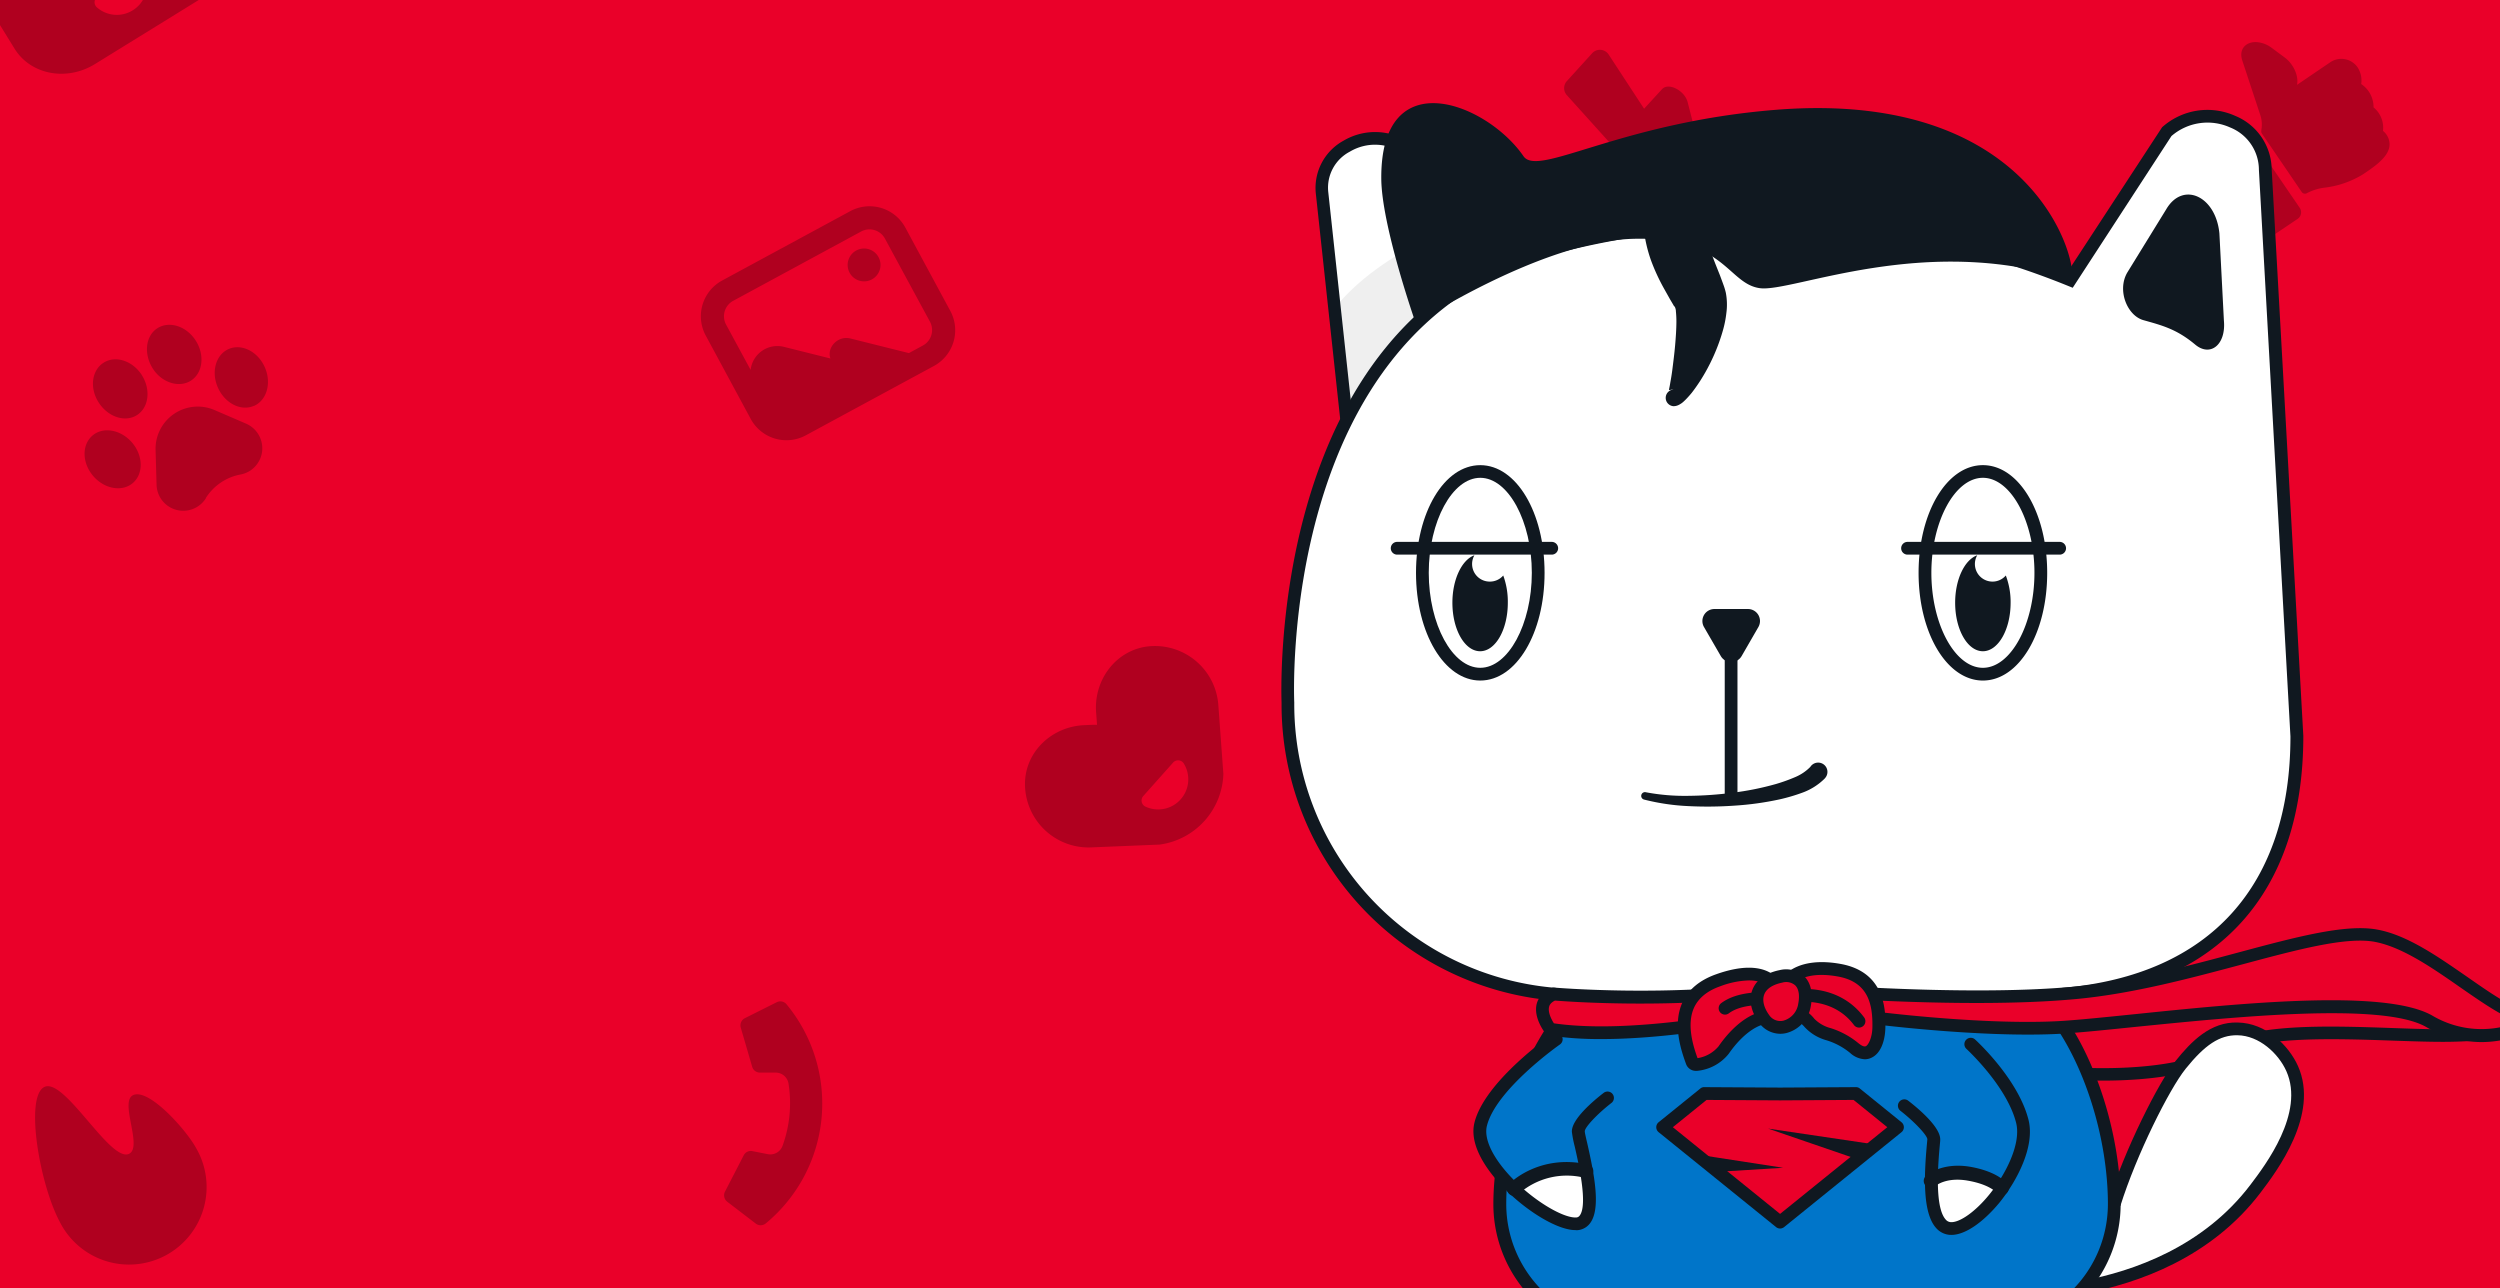 <svg xmlns="http://www.w3.org/2000/svg" viewBox="0 0 557.13 287.07"><rect x="0" y="0" width="557.13" height="287.07" fill="#333333" stroke="none"/><defs><clipPath id="clip-path"><path fill="none" d="M0 0h557.13v287.07H0z"/></clipPath><style>.cls-3{fill:#ea0029}.cls-5{fill:#101820}.cls-6{fill:#fff}.cls-8{fill:#0075c9}</style></defs><g clip-path="url(#clip-path)" id="Слой_10" data-name="Слой 10"><path class="cls-3" d="M0 0h557.13v287.07H0z"/><path d="M405.45 186.68l-14.07 17.57A10.21 10.21 0 00393 218.6l8.72 7A10.21 10.21 0 00416 224l.36-.45 3.55 2.84c1.51 1.21 3.88-.19 3.75-2.22l-.32-4.75a11.16 11.16 0 012.18-7.3l4.55-5.69a10.2 10.2 0 00-1.59-14.35l-8.72-7a10.21 10.21 0 00-14.31 1.6zM29.63 107.62c-2.38 2.06-6.34 1.38-8.84-1.52s-2.6-6.91-.22-9 6.35-1.38 8.85 1.52 2.58 6.95.21 9zm2-24c-2.06-3.23-5.88-4.48-8.54-2.79s-3.17 5.65-1.09 8.88 5.88 4.48 8.53 2.79 3.12-5.69 1.07-8.91zm25 6.83c2.87-1.29 3.93-5.17 2.36-8.66s-5.17-5.27-8.05-4-3.94 5.15-2.35 8.65 5.17 5.27 8.04 3.98zm-14.09-5.62c2.66-1.69 3.14-5.68 1.09-8.91s-5.88-4.47-8.54-2.78S32 78.82 34 82.05s5.89 4.47 8.54 2.78zm5.22 6.53a9.41 9.41 0 00-13.09 8.91l.22 7.75a5.95 5.95 0 0011 3v-.07a11.69 11.69 0 017.72-5.21 5.86 5.86 0 002.26-.93 6 6 0 001-.87 6 6 0 001.55-3.4 6 6 0 00-3.58-6.13zm322.63-71.49l-4 4.36-7.9-12.08a2.33 2.33 0 00-3.67-.29l-5.65 6.22a2.33 2.33 0 000 3.12l10.33 11.46a3.7 3.7 0 005.48 0l3.13-3.44 9.59 11.64c1.41 1.28 3.2.65 2.78-1l-1.39-5.41-.71-2.79-2.29-8.91c-.68-2.6-4.28-4.44-5.7-2.88zM173.11 223.34L166 226.9a1.81 1.81 0 00-.92 2.11l2.55 8.74a1.79 1.79 0 001.73 1.28h3.5a2.9 2.9 0 012.86 2.44 27.78 27.78 0 01-1.33 13.89 2.9 2.9 0 01-3.27 1.85l-3.44-.68a1.78 1.78 0 00-1.94.93l-4.17 8.09a1.81 1.81 0 00.5 2.26l6.33 4.85a1.79 1.79 0 002.23 0 34.67 34.67 0 004.69-48.8 1.79 1.79 0 00-2.21-.52zm82.42-79.25c-7 1-11.78 7.52-11.26 14.64l.14 1.89.06.9h-.9l-1.89.08c-7.12.28-13.1 5.74-13.26 12.85a14.18 14.18 0 0014.67 14.4l12.31-.51 3-.12a16.41 16.41 0 0014.23-15.76l-.25-3.41-.88-12.05a14.17 14.17 0 00-15.97-12.91zm8.28 26.06a6.71 6.71 0 01-8.56 9.6 1.5 1.5 0 01-.47-2.35l6.64-7.45a1.49 1.49 0 012.39.2zM502.5 31.68l10 14.64a1.77 1.77 0 01-.47 2.46l-4.93 3.32a1.76 1.76 0 01-2.45-.47L494.7 37a1.77 1.77 0 01.47-2.46l4.88-3.32a1.76 1.76 0 012.45.46zm23.7-12.95a5.32 5.32 0 00-.86-3.8 4.41 4.41 0 00-6-1.08l-7.45 5.06c.42-1.84-.68-4.58-2.77-6.12l-2.83-2.1a6.45 6.45 0 00-3.2-1.29c-2.45-.22-4.27 1.43-3.39 4.09l4 12.12a6.68 6.68 0 01.24 3.38v.11a.87.87 0 00.14.68l8.86 13a.88.88 0 001.21.24 11.51 11.51 0 013.89-1.2 21.06 21.06 0 008.6-3l.18-.12c2.61-1.77 5.68-3.89 5.7-6.53a3.87 3.87 0 00-1.47-3 5.83 5.83 0 00-2.1-5.24 6.17 6.17 0 00-2.75-5.2zM189.46 47.07l-28.52 15.44a9.06 9.06 0 00-3.66 12.28l10 18.53A9.05 9.05 0 00179.6 97l28.52-15.44a9.06 9.06 0 003.65-12.29l-10-18.52a9.05 9.05 0 00-12.31-3.68zm17.79 24.63a3.92 3.92 0 01-1.58 5.3l-3.12 1.69-13.05-3.26c-2.77-.69-5.3 2-4.44 4.46l-10.43-2.61a6 6 0 00-7.35 5.16l-5.47-10.1a3.91 3.91 0 011.58-5.3l28.52-15.45a3.91 3.91 0 015.3 1.58zm-11.46-14.38a3.66 3.66 0 11-5-1.48 3.66 3.66 0 015 1.48zM37.36 4.28l6.7-4.14c6.32-3.91 8.55-11.76 5-17.54L33.11-43.19c-1.28-2.07-4.66-1.42-5.36 1l-3.09 10.92A35.94 35.94 0 001.78-17.14l-11.12-2.11c-2.51-.47-4.6 2.26-3.32 4.33L3.26 10.87c3.58 5.78 11.59 7.31 17.91 3.4zm-26.67-7c-1.4.86-3.77-.43-5.29-2.88s-1.61-5.16-.21-6 3.78.42 5.29 2.88 1.61 5.15.21 6.02zm21.87-2.45a6.74 6.74 0 01-3 7.48 6.71 6.71 0 01-8-.7 1.5 1.5 0 01.24-2.39L30.32-6a1.5 1.5 0 012.24.83zm1-11.67c-1.41.87-3.78-.42-5.29-2.88s-1.61-5.15-.21-6 3.77.42 5.29 2.88 1.65 5.13.23 6zM43.73 255.9c-2.19-4.08-10.72-13.64-14.15-11.8-2.9 1.56 2.19 11.4-.76 13-4.16 2.24-14.52-17.25-19-14.83-4.29 2.3-1 21.58 3.49 30a17.28 17.28 0 1030.42-16.37z" fill="#b0001f"/><path class="cls-3" d="M561.65 227.88s-.83 2.62-15.46 2.9-42.19-3.09-52 3.86-44.22 5.74-54 0 12.5-8.33 12.5-8.33 55.3-8.75 65.58-8.06 43.38 9.63 43.38 9.63z"/><path class="cls-5" d="M468.51 240.82c-11.7 0-23.67-1.79-29.08-5-2.43-1.42-3.49-3-3.14-4.61.87-4.14 11.61-5.82 16.19-6.35 2.21-.36 55.45-8.77 65.83-8.07s42.36 9.32 43.71 9.68a1.42 1.42 0 011 1.8c-.43 1.34-3.18 3.63-16.8 3.89-3.66.07-8.13-.09-12.86-.25-14-.49-31.35-1.1-38.35 3.85-4.9 3.5-15.58 5.06-26.5 5.06zm48.3-21.19c-12.74 0-63.41 8-63.94 8.08-7 .81-13.52 2.77-13.8 4.12 0 0 .07.58 1.79 1.58 9.66 5.65 43.2 6.65 52.5.07 7.78-5.5 24.93-4.9 40.09-4.37 4.7.17 9.14.31 12.71.25a57.15 57.15 0 0011.43-1.08c-8.92-2.34-31.46-8.07-39.47-8.61-.37-.03-.82-.04-1.31-.04z"/><path class="cls-6" d="M349.37 59.42l-35.7-26.2c-8.05-5.92-20.07.19-19 9.67L306.21 150"/><path d="M300.08 93.34S316 64 344.26 55.67L333 47.38s-23.38 6.23-35.55 21.24z" fill="#efefef"/><path class="cls-5" d="M304.8 150.17L293.22 43a12 12 0 016.23-11.67 13.8 13.8 0 0115.06.7l35.7 26.21-1.68 2.29-35.7-26.21a10.94 10.94 0 00-12-.53 9.06 9.06 0 00-4.83 8.95l11.58 107.13z"/><path class="cls-6" d="M471.17 268.33c3.54-11.28 10.95-26.29 14.8-31.07s7.64-8.08 12.68-8c5.36.09 10.18 4.41 12.16 8.86 4.49 10.05-4.8 22.31-8.16 26.75-11.8 15.56-29.73 20.33-38.26 21.93"/><path class="cls-5" d="M464.65 288.2l-.52-2.79c11.26-2.11 26.89-7.54 37.39-21.39 3.32-4.38 12.15-16 8-25.31-1.75-3.93-6.06-7.94-10.89-8-4-.08-7.29 2.17-11.55 7.46-3.67 4.56-11 19.23-14.56 30.61l-2.71-.85c3.66-11.66 11.23-26.79 15.06-31.54 3.43-4.27 7.73-8.72 13.81-8.52 6.3.1 11.38 5.1 13.43 9.7 4.83 10.82-4.73 23.44-8.33 28.19-11.04 14.55-27.37 20.24-39.13 22.44z"/><path class="cls-6" d="M345.1 55.43c38.92-10.28 79.2-8.09 116.18 7l21.5-33c8.13-7.43 22-2.17 22 8.36l7.07 126.36c0 34-18.62 54.5-51.9 57.43a2.82 2.82 0 00-2.08 4.49c8.51 11.17 13.26 28.42 13.26 42.3a28.59 28.59 0 01-28.59 28.59H362.8a28.59 28.59 0 01-28.59-28.59c0-13.84 5.49-31 14.15-42.21a2.87 2.87 0 00-2.09-4.59A65.17 65.17 0 01287 156.63s-4.43-83.97 58.1-101.2z"/><path class="cls-8" d="M345.15 229.71a100.58 100.58 0 0030.18-1c16.92-3 46-.83 46-.83l39.67 1.77s11.58 19.93 10.14 38.68-10.59 24.7-20.25 27.36-72.39.79-72.39.79-26.28 2.67-33.38-5.66-11.6-14.44-11.2-28 11.23-33.11 11.23-33.11z"/><path class="cls-5" d="M442.58 298.34H362.8a30 30 0 01-30-30c0-14.61 5.8-31.92 14.44-43.08a1.34 1.34 0 00.18-1.4 1.51 1.51 0 00-1.27-.9 66.22 66.22 0 01-60.55-66.32c0-.78-3.77-85.24 59.14-102.57 39.2-10.36 79.29-8.09 116 6.56l21.09-32.27a15.1 15.1 0 0116.29-2.54 13.08 13.08 0 018.13 11.93L513.3 164c0 35-18.88 55.91-53.19 58.93a1.43 1.43 0 00-1.22.87 1.3 1.3 0 00.15 1.34c8.11 10.63 13.55 28 13.55 43.16a30 30 0 01-30.01 30.04zM345.48 56.8c-60.69 16.73-57.09 98.93-57.05 99.76a63.41 63.41 0 0058 63.56 4.35 4.35 0 013.62 2.6 4.15 4.15 0 01-.53 4.27c-8.29 10.7-13.85 27.31-13.85 41.34a27.2 27.2 0 0027.13 27.17h79.78a27.2 27.2 0 0027.17-27.17c0-14.61-5.21-31.26-13-41.44a4.11 4.11 0 01-.5-4.21 4.32 4.32 0 013.57-2.55c32.64-2.87 50.61-22.77 50.61-56L503.4 37.82a10.17 10.17 0 00-6.4-9.41 12.27 12.27 0 00-13.09 1.91l-22 33.81-1.09-.44c-36.5-14.81-76.36-17.19-115.34-6.89z"/><path class="cls-5" d="M389.54 135.72h-7.48a2.68 2.68 0 00-2.33 4l3.75 6.48a2.68 2.68 0 004.65 0l3.74-6.48a2.68 2.68 0 00-2.33-4zm99.66-58.93c3.4 2.84 6.9 0 6.4-5.35l-1-19.39c-.78-8.37-8.14-11.73-11.85-5.41l-8.67 14.08c-2.35 4 0 9.64 3.6 10.63 4.14 1.17 7.37 1.97 11.52 5.44z"/><path class="cls-5" d="M384.36 141.64h2.84v36.06h-2.84z"/><ellipse class="cls-6" cx="329.89" cy="127.65" rx="12.91" ry="22.59"/><path class="cls-5" d="M329.88 151.66c-8 0-14.32-10.54-14.32-24s6.29-24 14.32-24 14.33 10.55 14.33 24-6.29 24-14.33 24zm0-45.18c-6.22 0-11.48 9.7-11.48 21.17s5.26 21.17 11.48 21.17 11.49-9.69 11.49-21.17-5.26-21.17-11.49-21.17z"/><ellipse class="cls-6" cx="441.89" cy="127.65" rx="12.91" ry="22.59"/><path class="cls-5" d="M441.89 151.66c-8 0-14.33-10.54-14.33-24s6.3-24 14.33-24 14.33 10.55 14.33 24-6.29 24-14.33 24zm0-45.18c-6.22 0-11.48 9.7-11.48 21.17s5.26 21.17 11.48 21.17 11.49-9.69 11.49-21.17-5.26-21.17-11.49-21.17zM335 128.25a3.9 3.9 0 01-3 1.36 3.92 3.92 0 01-3.42-5.87c-2.8 1-4.91 5.37-4.91 10.58 0 6 2.76 10.81 6.18 10.81s6.17-4.84 6.17-10.81a17 17 0 00-1.02-6.07z"/><path class="cls-5" d="M447 128.25a3.89 3.89 0 01-2.95 1.36 3.92 3.92 0 01-3.42-5.87c-2.81 1-4.92 5.37-4.92 10.58 0 6 2.77 10.81 6.18 10.81s6.18-4.84 6.18-10.81a16.77 16.77 0 00-1.07-6.07zm-101.19-4.65h-34.45a1.42 1.42 0 010-2.84h34.45a1.42 1.42 0 110 2.84zm113.19 0h-33.9a1.42 1.42 0 010-2.84H459a1.42 1.42 0 110 2.84z"/><path class="cls-3" d="M346.27 221.53s25.53 2.28 50.67-1.33c3.19 1.94 1.87 5.81-.25 5.54s-31.66 6.69-51.2 3.62c0 0-4.43-5.63.78-7.83z"/><path class="cls-5" d="M356.86 231.56a76.57 76.57 0 01-11.59-.79l-.55-.09-.35-.44c-.28-.35-2.69-3.54-1.9-6.58a5.14 5.14 0 013.24-3.44l.33-.13h.35c.25 0 25.67 2.21 50.35-1.33l.5-.07.44.26a4.86 4.86 0 012.34 5.78 3.34 3.34 0 01-3.5 2.39c-.51 0-2.79.38-5.28.8-7.62 1.31-21.51 3.64-34.38 3.64zm-10.57-3.51c14.62 2.12 34.74-1.27 44.48-2.9 4.09-.69 5.41-.9 6.1-.82.14 0 .38-.24.47-.51a2 2 0 00-.75-2.14c-23.18 3.25-46.81 1.56-50.07 1.3-1.08.54-1.25 1.17-1.3 1.39-.31 1.19.51 2.81 1.07 3.68z"/><path class="cls-3" d="M396.94 220.2s39.58 3.58 65.89 1.05 53.72-14.95 66.5-12.72 27.23 18.89 36.12 18.61a23.3 23.3 0 01-24.17.46c-13.06-7.4-62.7.11-81.32 1.35s-51.74-2.66-62.69-5.34"/><path class="cls-5" d="M553 232.23a24.75 24.75 0 01-12.37-3.39c-9.83-5.58-42.85-2.19-64.69 0-6.32.65-11.78 1.21-15.83 1.48-19 1.27-52.3-2.73-63.12-5.38a1.42 1.42 0 01.67-2.76c10.68 2.61 43.52 6.57 62.26 5.31 4-.27 9.44-.83 15.72-1.47 23.54-2.42 55.77-5.73 66.39.3a21.56 21.56 0 0019.18 1.4c-3.86-1.37-8.18-4.39-13-7.73-6.37-4.45-13-9-19.1-10.12-6.43-1.12-17.15 1.76-29.54 5.08-11.27 3-24 6.45-36.59 7.66-26.13 2.52-65.75-1-66.15-1a1.42 1.42 0 01.26-2.83c.39 0 39.75 3.54 65.62 1.05 12.31-1.18 25-4.58 36.12-7.57 12.72-3.41 23.7-6.36 30.77-5.13 6.75 1.17 13.61 6 20.24 10.58 6 4.18 11.72 8.19 15.59 8a1.42 1.42 0 01.86 2.58 24.62 24.62 0 01-13.29 3.94z"/><path class="cls-3" d="M395.62 219.83s-2.05-5.19-12.73-1.38-7.42 13.73-5.79 18.21c.56 1.53 5.41-.29 7-2.68 3.77-5.45 8.2-7.86 11-7.14s.52-7.01.52-7.01z"/><path class="cls-5" d="M378.22 238.64a3.46 3.46 0 01-.46 0 2.31 2.31 0 01-2-1.47c-.95-2.62-3.18-8.76-.78-13.88 1.32-2.8 3.82-4.87 7.43-6.16 11.83-4.22 14.41 1.93 14.52 2.2v.1c.72 2.37 1.69 6.59.15 8.21a2.34 2.34 0 01-2.33.59c-2.07-.53-6 1.55-9.48 6.58a10.24 10.24 0 01-7.05 3.83zm11.53-20.15a19.3 19.3 0 00-6.38 1.3c-2.87 1-4.82 2.6-5.81 4.69-1.81 3.85-.14 8.88.74 11.33a7.65 7.65 0 004.68-2.63c3.76-5.44 8.47-8.45 12.12-7.81a16.33 16.33 0 00-.81-5c-.42-.88-1.8-1.88-4.54-1.88z"/><path class="cls-3" d="M398.7 218.37s2.64-3.68 11.24-2.11 8.83 8.78 8.77 12.69-1.95 7.59-5.52 4.58c-4-3.4-7.58-2.79-9.9-5.52-3.09-3.65-6.6-2.27-6.6-2.27z"/><path class="cls-5" d="M415.6 236.06a5.22 5.22 0 01-3.33-1.44 15.41 15.41 0 00-5.19-2.78 10.41 10.41 0 01-4.87-2.91c-2.42-2.84-5-1.88-5-1.87l-2.63 1 3-10.56c.13-.18 3.27-4.39 12.64-2.68 10.13 1.85 10 10.76 9.94 14.12s-1.21 5.91-3.09 6.77a3.41 3.41 0 01-1.47.35zm-17-12a7.78 7.78 0 015.75 3 8 8 0 003.68 2.08 18.37 18.37 0 016.05 3.28c.36.29 1.22 1 1.76.71s1.39-1.88 1.43-4.23c.07-4.87-.77-10-7.61-11.27-6.44-1.18-9.08.83-9.69 1.41z"/><path class="cls-5" d="M384.43 226.11a1.42 1.42 0 01-.85-2.56c3.51-2.63 9-2.58 11.95-2.32a1.42 1.42 0 11-.25 2.83c-2.06-.19-7.14-.38-10 1.76a1.41 1.41 0 01-.85.29zM414.3 229a1.41 1.41 0 01-1.14-.57c-5-6.66-13.37-5-13.46-5a1.42 1.42 0 01-.57-2.78c.42-.1 10.28-2 16.31 6.1a1.42 1.42 0 01-1.14 2.25z"/><path class="cls-3" d="M396.9 217.59c3.46-.7 6.19 1.47 5.24 6.37s-6.38 6.75-9.06 3-2.08-8.17 3.82-9.37z"/><path class="cls-5" d="M396.74 230.38a5.87 5.87 0 01-4.81-2.57c-1.74-2.42-2.25-5.07-1.39-7.27.61-1.54 2.15-3.55 6.07-4.35a6 6 0 015.46 1.37c1.49 1.47 2 3.84 1.47 6.67a7.42 7.42 0 01-5.49 6 5.92 5.92 0 01-1.31.15zm.44-11.4c-1.47.3-3.36 1-4 2.6-.51 1.28-.12 2.95 1.05 4.58a3 3 0 003.2 1.3 4.59 4.59 0 003.31-3.77c.36-1.86.12-3.33-.68-4.11a3.09 3.09 0 00-2.89-.6z"/><path class="cls-6" d="M346.78 231.59S332.2 241.73 330 250.48s15 22.51 21.26 22.23.6-18.2.46-20.56 6.59-7.55 6.59-7.55"/><path class="cls-8" d="M347.82 231.23c-.05 0-11.58 6.82-16.16 14.42s-1.07 12.91 4.85 19.3c0 0 4.7-4.44 17.41-4.17-.6-3-1.48-9.62-1.48-9.62l7.8-7.46z"/><path class="cls-5" d="M351.06 274.13c-4.54 0-12.95-5.49-18.19-11.93-2.55-3.13-5.37-7.77-4.27-12.07 2.32-9.16 16.76-19.28 17.37-19.71a1.43 1.43 0 012 .36 1.41 1.41 0 01-.36 2c-.14.1-14.17 9.95-16.24 18.08-.63 2.46.7 5.86 3.72 9.58 5.05 6.2 12.88 11 16.1 10.88a1 1 0 00.85-.43c1.84-2.41-.22-11.49-1.1-15.36a25.4 25.4 0 01-.64-3.27c-.17-2.81 4.93-7.06 7.13-8.75a1.42 1.42 0 011.74 2.24c-3.12 2.41-6 5.44-6 6.36 0 .34.3 1.59.58 2.79 1.63 7.21 3 14.52.59 17.71a3.87 3.87 0 01-3 1.55z"/><path class="cls-6" d="M439.16 232.65s9.26 8.43 11.49 17.18-9.68 24.22-15.93 23.94-3.9-17.45-3.72-19.77-6.59-7.55-6.59-7.55"/><path class="cls-8" d="M440.32 230.28l15 22.93-7.49 11.62a21.5 21.5 0 00-18.53-1.9c0-4.3-10.89-20.44-10.89-20.44z"/><path class="cls-5" d="M434.87 275.2h-.22a4.49 4.49 0 01-3.24-1.6c-3-3.43-2.62-11.73-2-18.58.05-.51.09-.9.1-1.14-.05-.91-2.92-3.94-6-6.34a1.42 1.42 0 011.74-2.25c2.2 1.7 7.3 5.95 7.13 8.76 0 .26-.05.68-.1 1.23-.85 9-.42 14.5 1.29 16.46a1.61 1.61 0 001.22.62c2 .07 5.46-2.37 8.51-6.13 3.82-4.68 7.14-11.46 6-16-2.09-8.24-11-16.4-11.07-16.48a1.42 1.42 0 011.92-2.1c.39.36 9.6 8.82 11.9 17.88 1.51 5.92-2.57 13.69-6.52 18.54-3.71 4.46-7.66 7.13-10.66 7.13zm-68.12-98.65a46.74 46.74 0 009.69.8 81.67 81.67 0 009.76-.7 63.67 63.67 0 009.5-1.91 38 38 0 004.43-1.59 10.36 10.36 0 003.29-2.23l.05-.07a2.07 2.07 0 113.25 2.55l-.12.14a13.61 13.61 0 01-5 3.13 40.26 40.26 0 01-5 1.47 67.07 67.07 0 01-10.09 1.4 85.27 85.27 0 01-10.11.11 49 49 0 01-10-1.46.84.84 0 01.38-1.64zm-29.36 89.94a1.54 1.54 0 01-1.11-2.62c.26-.28 6.67-6.73 17.46-4.4a1.54 1.54 0 11-.65 3A16.19 16.19 0 00338.5 266a1.53 1.53 0 01-1.11.49z"/><path class="cls-5" d="M446.12 266.37a1.52 1.52 0 01-1.26-.65s-1.48-1.76-6.32-2.61-7.15 1.12-7.24 1.21a1.55 1.55 0 01-2.08-2.3c.14-.12 3.46-3.08 9.86-2 6.15 1.09 8.09 3.58 8.29 3.87a1.53 1.53 0 01-.36 2.15 1.48 1.48 0 01-.89.33z"/><path class="cls-3" d="M413.57 243.69l-16.88.11-16.88-.11-9.28 7.51 26.16 21.15 26.17-21.15-9.29-7.51z"/><path class="cls-5" d="M417 254.92l-22.98-3.41 18.97 6.51 4.01-3.1zm-37.25 2.6l17.62 2.72-13.77.85-3.85-3.57z"/><path class="cls-5" d="M396.69 273.78a1.43 1.43 0 01-.89-.32l-26.17-21.15a1.43 1.43 0 010-2.22l9.29-7.51a1.3 1.3 0 01.9-.31l16.88.1 16.87-.1a1.33 1.33 0 01.9.31l9.28 7.51a1.43 1.43 0 010 2.22l-26.16 21.15a1.44 1.44 0 01-.9.32zM372.8 251.2l23.89 19.32 23.9-19.32-7.52-6.08-16.37.1-16.39-.1zm88.48-188.82c2.82.92-4.32-42.92-65.76-37.89-34.67 2.84-52.73 15.06-56 10.33-8.09-11.79-31.78-21.24-31.7 4.84 0 10.53 7.7 32.43 7.7 32.43s28-18.33 48.43-18.87 21 10 28.24 11 36.93-12.39 69.09-1.84z"/><path class="cls-5" d="M374.24 44.69c4.85 1.06 5.76 1.31 5.58 1.31v.24l-.07.47c-.05.32 0 .64-.07 1a12.81 12.81 0 00.07 2 20 20 0 00.81 4.22c.4 1.5 1 3 1.67 4.76l1.07 2.68.56 1.51.29.8a14.5 14.5 0 01.45 1.54 14.06 14.06 0 01.12 4.57 23.38 23.38 0 01-.67 3.5 41.56 41.56 0 01-2.19 6.08 42.46 42.46 0 01-3 5.55c-.58.89-1.19 1.77-1.87 2.64-.36.44-.73.86-1.17 1.32-.21.22-.46.47-.76.73s-.3.24-.63.45a3.36 3.36 0 01-.5.26 2.5 2.5 0 01-1 .2 1.86 1.86 0 010-3.71 1.14 1.14 0 00-.68.1.83.83 0 00-.2 0c-.14.08-.08 0-.12 0a4.08 4.08 0 01.08-.46c.08-.36.16-.8.23-1.24.16-.86.31-1.78.43-2.7.23-1.84.47-3.69.63-5.51s.28-3.62.29-5.29a22.53 22.53 0 00-.11-2.29 2.44 2.44 0 00-.34-1.22v.16l-.3-.53-.67-1.13-1.44-2.57a43.89 43.89 0 01-2.76-6 31.35 31.35 0 01-1.66-7.13 26.11 26.11 0 01-.08-3.86c.05-.65.07-1.3.16-1.94l.15-1 .08-.48c-.12-.19.8-.21 5.68.61.58.1 1.15.21 1.72.33z"/></g></svg>